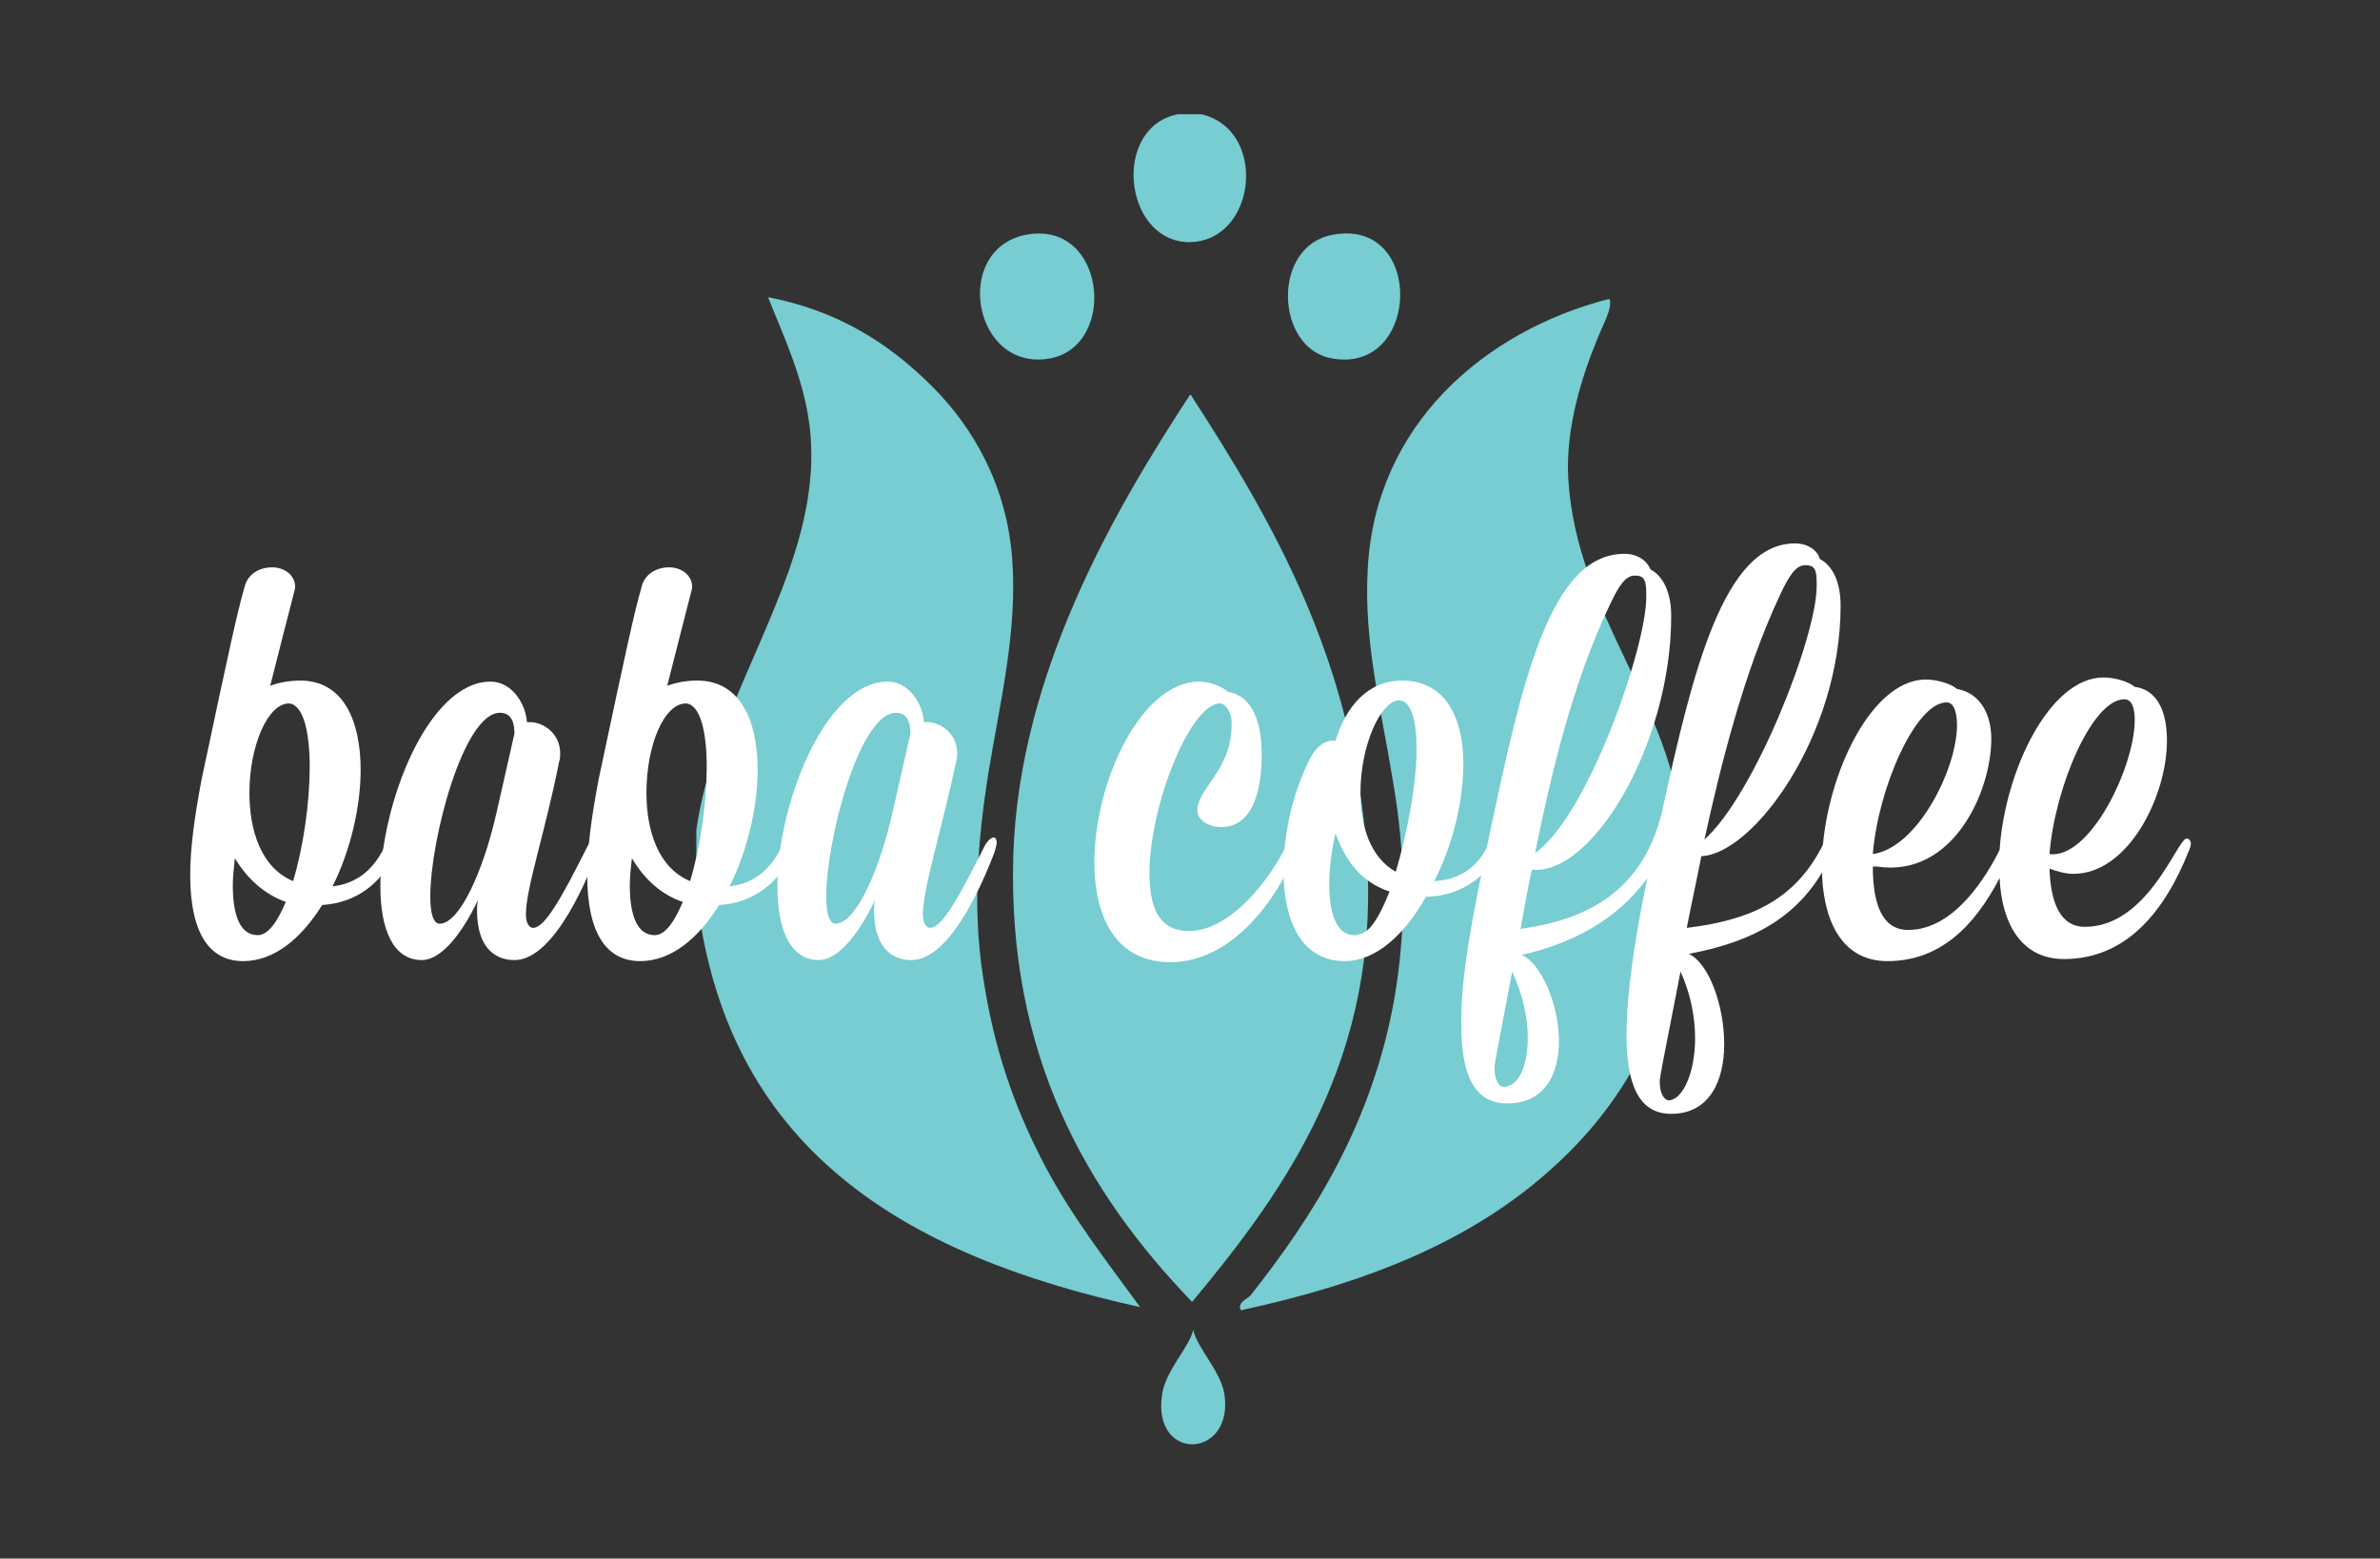 <?xml version="1.0" encoding="utf-8"?>
<!-- Generator: Adobe Illustrator 22.0.1, SVG Export Plug-In . SVG Version: 6.00 Build 0)  -->
<!DOCTYPE svg PUBLIC "-//W3C//DTD SVG 1.1//EN" "http://www.w3.org/Graphics/SVG/1.1/DTD/svg11.dtd">
<svg version="1.1" id="Layer_1" xmlns="http://www.w3.org/2000/svg" xmlns:xlink="http://www.w3.org/1999/xlink" x="0px" y="0px"
	 viewBox="0 0 229 150" style="enable-background:new 0 0 229 150;" xml:space="preserve">
<rect x="0" y="0" width="229" height="150" fill="#333333" stroke="none"/>
<style type="text/css">
	.st0{fill-rule:evenodd;clip-rule:evenodd;fill:#77CDD1;}
	.st1{fill:#FFFFFF;}
</style>
<g>
	<g>
		<path class="st0" d="M113.3,11h2.3c6.5,1.5,5.3,12.5-1.4,12.3C108.1,23,107,12.3,113.3,11"/>
		<path class="st0" d="M98.7,22.6c7.7-1.5,8.9,10.7,2.3,11.9C93.6,35.8,91.6,24,98.7,22.6"/>
		<path class="st0" d="M128.2,22.6c8.9-1.7,8.5,13.4,0,11.9C122.7,33.6,122.3,23.7,128.2,22.6"/>
		<path class="st0" d="M67,85.9v-6c1.2-8.6,5.8-16.4,8.8-24.7c1.6-4.5,2.7-9.2,2.1-14.2c-0.6-4.7-2.5-8.6-4-12.4
			c6.7,1.3,11.6,4.4,15.8,8.6c4,4,7.2,9.6,7.7,16.7c0.5,6.9-1.2,13.8-2.3,20.5c-1.1,7-1.6,13.7-0.3,20.9c1.1,6.6,3.2,12.1,5.8,17
			c2.6,4.9,5.9,9.1,9.1,13.5C87,120.8,69.7,110.6,67,85.9"/>
		<path class="st0" d="M154.9,28.9c0.2,0.9-0.7,2.4-1.2,3.7c-1.4,3.4-3.1,8.5-2.8,13.5c0.8,13.1,10.1,21.7,11,34.2
			c1.1,14.5-4.8,25.1-12.3,31.9c-7.8,7.2-18.1,11.3-30.2,13.9c-0.4-0.7,0.6-1.1,0.9-1.4c6.1-7.7,11.8-16.7,13.9-28.8
			c1.2-7.2,1-14-0.2-20.9c-1.1-6.7-2.8-13.3-2.4-20.2c0.7-13.9,11.2-22.9,23.1-26H154.9z"/>
		<path class="st0" d="M114.7,125.3c-10.1-10.5-17.8-23.7-17.2-43.1c0.6-17.5,9.8-33.2,17-44.2c0.1,0,0.2,0.1,0.2,0.2
			c7.7,11.9,15.5,25.3,16.8,43.8C132.9,101.7,123.7,114.5,114.7,125.3"/>
		<path class="st0" d="M114.8,128c0.5,1.9,2.6,3.9,3,6.1c1,6.3-6.9,6.7-6,0.2C112.1,131.9,114.5,129.6,114.8,128"/>
	</g>
	<g>
		<path class="st1" d="M26.2,54.6c1.1,0,2.2,0.7,2.2,1.9c0,0.2-0.1,0.4-2.4,9.5c0.8-0.3,1.8-0.5,2.9-0.5c4.1,0,5.8,3.8,5.8,8.6
			c0,3.6-1,7.8-2.7,11.2c1.8-0.2,3.7-1.1,5-3.8c0.3-0.6,0.6-0.8,0.9-0.8c0.2,0,0.4,0.2,0.4,0.5c0,0.3-0.1,0.5-0.2,0.8
			c-1.4,3.1-3.9,4.9-7.1,5.1c-2,3.2-4.6,5.4-7.6,5.4c-3.2,0-5.1-2.6-5.1-8.3c0-2.5,0.4-5.5,1.1-9.2c2.8-13.2,3.4-15.9,4.1-18.4
			C23.8,55.2,25,54.6,26.2,54.6z M22.6,82.6c-0.1,0.9-0.2,1.8-0.2,2.6c0,2.9,0.7,4.8,2.4,4.8c1,0,1.9-1.3,2.7-3.2
			C25.5,86.1,23.8,84.6,22.6,82.6z M24,76.3c0,3.6,1.1,7.2,4.2,8.5c1-3.3,1.6-7.6,1.6-11c0-3.3-0.6-6-2-6.1
			C25.8,67.7,24,71.7,24,76.3z"/>
		<path class="st1" d="M50.6,88c0,0.8,0.3,1.3,0.7,1.3c1.1,0,2.7-2.8,5.2-7.8c0.3-0.6,0.7-0.9,0.9-0.9c0.2,0,0.3,0.2,0.3,0.5
			c0,0.2-0.1,0.5-0.2,0.9c-0.7,1.8-4,10.4-8,10.4c-1.6,0-3.6-0.9-3.6-4.8c0-0.3,0-0.6,0.1-1c-1.7,3.6-3.7,5.8-5.4,5.8
			c-2.8,0-4-3-4-7.1c0-7.9,4.6-19.7,10.6-19.7c2.1,0,3.4,2.2,3.5,3.9H51c1.3,0,2.9,1.1,2.9,3c0,0.3,0,0.5-0.1,0.8
			C52.5,79.9,50.6,85.5,50.6,88z M47.8,78.1l1.7-7.5c0-0.9-0.2-2-1.4-2c-3.5,0-6.7,12.2-6.7,17.7c0,1.6,0.3,2.6,0.9,2.6
			C44.2,88.9,46.5,83.9,47.8,78.1z"/>
		<path class="st1" d="M64.4,54.6c1.1,0,2.2,0.7,2.2,1.9c0,0.2-0.1,0.4-2.4,9.5c0.8-0.3,1.8-0.5,2.9-0.5c4.1,0,5.8,3.8,5.8,8.6
			c0,3.6-1,7.8-2.7,11.2c1.8-0.2,3.7-1.1,5-3.8c0.3-0.6,0.6-0.8,0.9-0.8c0.2,0,0.4,0.2,0.4,0.5c0,0.3-0.1,0.5-0.2,0.8
			c-1.4,3.1-3.9,4.9-7.1,5.1c-2,3.2-4.6,5.4-7.6,5.4c-3.2,0-5.1-2.6-5.1-8.3c0-2.5,0.4-5.5,1.1-9.2c2.8-13.2,3.4-15.9,4.1-18.4
			C62,55.2,63.2,54.6,64.4,54.6z M60.8,82.6c-0.1,0.9-0.2,1.8-0.2,2.6c0,2.9,0.7,4.8,2.4,4.8c1,0,1.9-1.3,2.7-3.2
			C63.6,86.1,62,84.6,60.8,82.6z M62.2,76.3c0,3.6,1.1,7.2,4.2,8.5c1-3.3,1.6-7.6,1.6-11c0-3.3-0.6-6-2-6.1
			C63.9,67.7,62.2,71.7,62.2,76.3z"/>
		<path class="st1" d="M88.8,88c0,0.8,0.3,1.3,0.7,1.3c1.1,0,2.7-2.8,5.2-7.8c0.3-0.6,0.7-0.9,0.9-0.9c0.2,0,0.3,0.2,0.3,0.5
			c0,0.2-0.1,0.5-0.2,0.9c-0.7,1.8-4,10.4-8,10.4c-1.6,0-3.6-0.9-3.6-4.8c0-0.3,0-0.6,0.1-1c-1.7,3.6-3.7,5.8-5.4,5.8
			c-2.8,0-4-3-4-7.1c0-7.9,4.6-19.7,10.6-19.7c2.1,0,3.4,2.2,3.5,3.9h0.3c1.3,0,2.9,1.1,2.9,3c0,0.3,0,0.5-0.1,0.8
			C90.6,79.9,88.8,85.5,88.8,88z M85.9,78.1l1.7-7.5c0-0.9-0.2-2-1.4-2c-3.5,0-6.7,12.2-6.7,17.7c0,1.6,0.3,2.6,0.9,2.6
			C82.3,88.9,84.6,83.9,85.9,78.1z"/>
		<path class="st1" d="M117.4,67.7c-2.9,0-6.8,9.9-6.8,16.3c0,3.5,1,5.6,3.8,5.6c4.1,0,7.9-5.2,9.3-8.1c0.3-0.6,0.6-0.8,0.8-0.8
			c0.2,0,0.4,0.2,0.4,0.5c0,0.2-0.1,0.5-0.2,0.8c-1.8,4.5-6.1,10.6-12.1,10.6c-5.2,0-7.3-4.3-7.3-9.6c0-7.8,4.5-17.4,10.1-17.4
			c1.1,0,2.2,0.5,2.8,1c2.4,0.4,3.2,3.1,3.2,6c0,3.8-1,7-3.9,7c-1.2,0-2.3-0.7-2.3-1.6c0-2.1,3.3-3.9,3.3-8.2
			C118.6,68.6,117.9,67.7,117.4,67.7z"/>
		<path class="st1" d="M137.2,86.3c-2,3.6-4.8,6.2-7.8,6.2c-4.2,0-5.9-3.9-5.9-8.7c0-3.9,1-7.6,2.4-10.5c0.4-0.9,1.3-2.2,2.6-2
			c1-3.3,3.1-5.8,6.4-5.8c4.2,0,5.9,3.6,5.9,8c0,3.6-1,7.8-2.8,11.3c1.9-0.1,3.9-0.9,5.1-3.3c0.3-0.5,0.6-0.9,0.9-0.9
			c0.2,0,0.3,0.1,0.3,0.4c0,0.2-0.1,0.5-0.2,0.9C143.5,83.9,140.8,86.3,137.2,86.3z M133.7,85.8c-2.8-0.9-4.3-3.1-5.2-5.6
			c-0.4,1.7-0.6,3.4-0.6,4.9c0,2.8,0.7,4.9,2.4,4.9c0.2,0,0.3,0,0.5-0.1C131.8,89.8,132.8,88.1,133.7,85.8z M130.9,76.3
			c0,3.1,0.9,6.2,3.4,7.6c1.1-3.7,2-8.4,2-11.8c0-2.7-0.5-4.7-1.7-4.7C132.8,67.5,130.9,71.8,130.9,76.3z"/>
		<path class="st1" d="M147.4,83.7c-0.4,1.7-0.7,3.6-1.1,5.7c5.7-0.8,11.6-3.1,13.6-11.2c3-13.8,6-25.9,12.8-25.9
			c1.3,0,2.2,0.7,2.4,1.5c0.8,0.4,2,1.6,2,4.5c0,12.5-8.4,23.9-13.4,24.1c-0.4,2.1-0.9,4.3-1.4,6.9c5.7-0.7,10.3-2.4,13.1-8
			c0.3-0.5,0.6-0.8,0.8-0.8c0.2,0,0.4,0.2,0.4,0.6c0,0.2-0.1,0.5-0.2,0.7c-2.6,6.2-7.5,8.8-13.9,10c1.9,0.9,3.4,4.9,3.4,8.7
			c0,3.5-1.4,6.7-5.1,6.7c-3.2,0-4.3-3-4.3-7.6c0-4,0.8-9.3,2-15.1c-2.9,4.1-7.5,6.4-12.1,7.4c1.9,0.8,3.6,4.8,3.6,8.3
			c0,3.1-1.3,6-5,6c-3.2,0-4.4-2.9-4.4-7.5c-0.1-4.7,1.2-11.1,2.7-18.3c3.1-14.6,5.8-27.1,13-27.1c1.3,0,2.2,0.7,2.5,1.5
			c0.8,0.4,2,1.6,2,4.5C160.8,71.6,153.2,84.3,147.4,83.7z M147,99.9c0-1.8-0.4-4-1.5-6.4c-1.6,8.4-1.7,8.9-1.7,9.3
			c0,1.1,0.4,1.8,0.9,1.8C146,104.6,147,102.8,147,99.9z M157.4,55.4c-1-0.1-1.7,1.1-2.5,2.8c-3.6,7.5-5.7,16.5-7.2,23.9
			c5.1-3.6,10.7-19.8,10.7-24.6C158.4,56.2,158.4,55.4,157.4,55.4z M163.1,99.9c0-1.9-0.4-4.2-1.4-6.4c-1.9,9.7-2,10.2-2,10.6
			c0,1.1,0.4,1.8,0.9,1.8C161.9,105.8,163.1,103.3,163.1,99.9z M173.8,54.4c-1-0.1-1.7,1.1-2.5,2.8c-3.5,7.4-5.8,16.7-7.3,23.6
			c4.8-4.3,10.8-19.5,10.8-24.4C174.8,55.2,174.8,54.4,173.8,54.4z"/>
		<path class="st1" d="M191.6,71.1c0,5.1-3.7,13.4-11,12.3c-0.2,0-0.3,0-0.4,0c0,3.4,0.8,6.1,3.4,6.1c4.5,0,7.6-5.3,8.8-7.7
			c0.5-7.6,4.8-16.6,10-16.6c1.1,0,2.4,0.4,3,0.9c2.2,0.3,3.1,2.4,3.1,5.2c0,5.3-3.7,12.8-9,12.8c-0.7,0-1.5-0.2-2.3-0.5
			c0.1,3.2,1,5.6,3.4,5.6c6.1,0,8.9-8.5,9.8-8.5c0.2,0,0.4,0.2,0.4,0.5c0,0.2-0.1,0.5-0.2,0.7c-2.3,5.8-6,10.4-12,10.4
			c-4.1,0-6-3.4-6.2-7.8c-2.4,4.6-5.7,8-10.8,8c-4.5,0-6.3-4.1-6.3-9.1c0-7.9,4.5-18,10-18c1.1,0,2.4,0.4,3,0.9
			C190.5,66.7,191.6,68.7,191.6,71.1z M188.3,69.8c0-1-0.2-2.2-1-2.2c-3,0-6.6,8.3-7.1,14.6C184.5,81.6,188.3,74,188.3,69.8z
			 M205.4,69.3c0-1-0.2-2-1-2c-3.1,0-6.7,8.5-7.2,14.9C201.1,82.7,205.4,73.8,205.4,69.3z"/>
	</g>
</g>
</svg>
